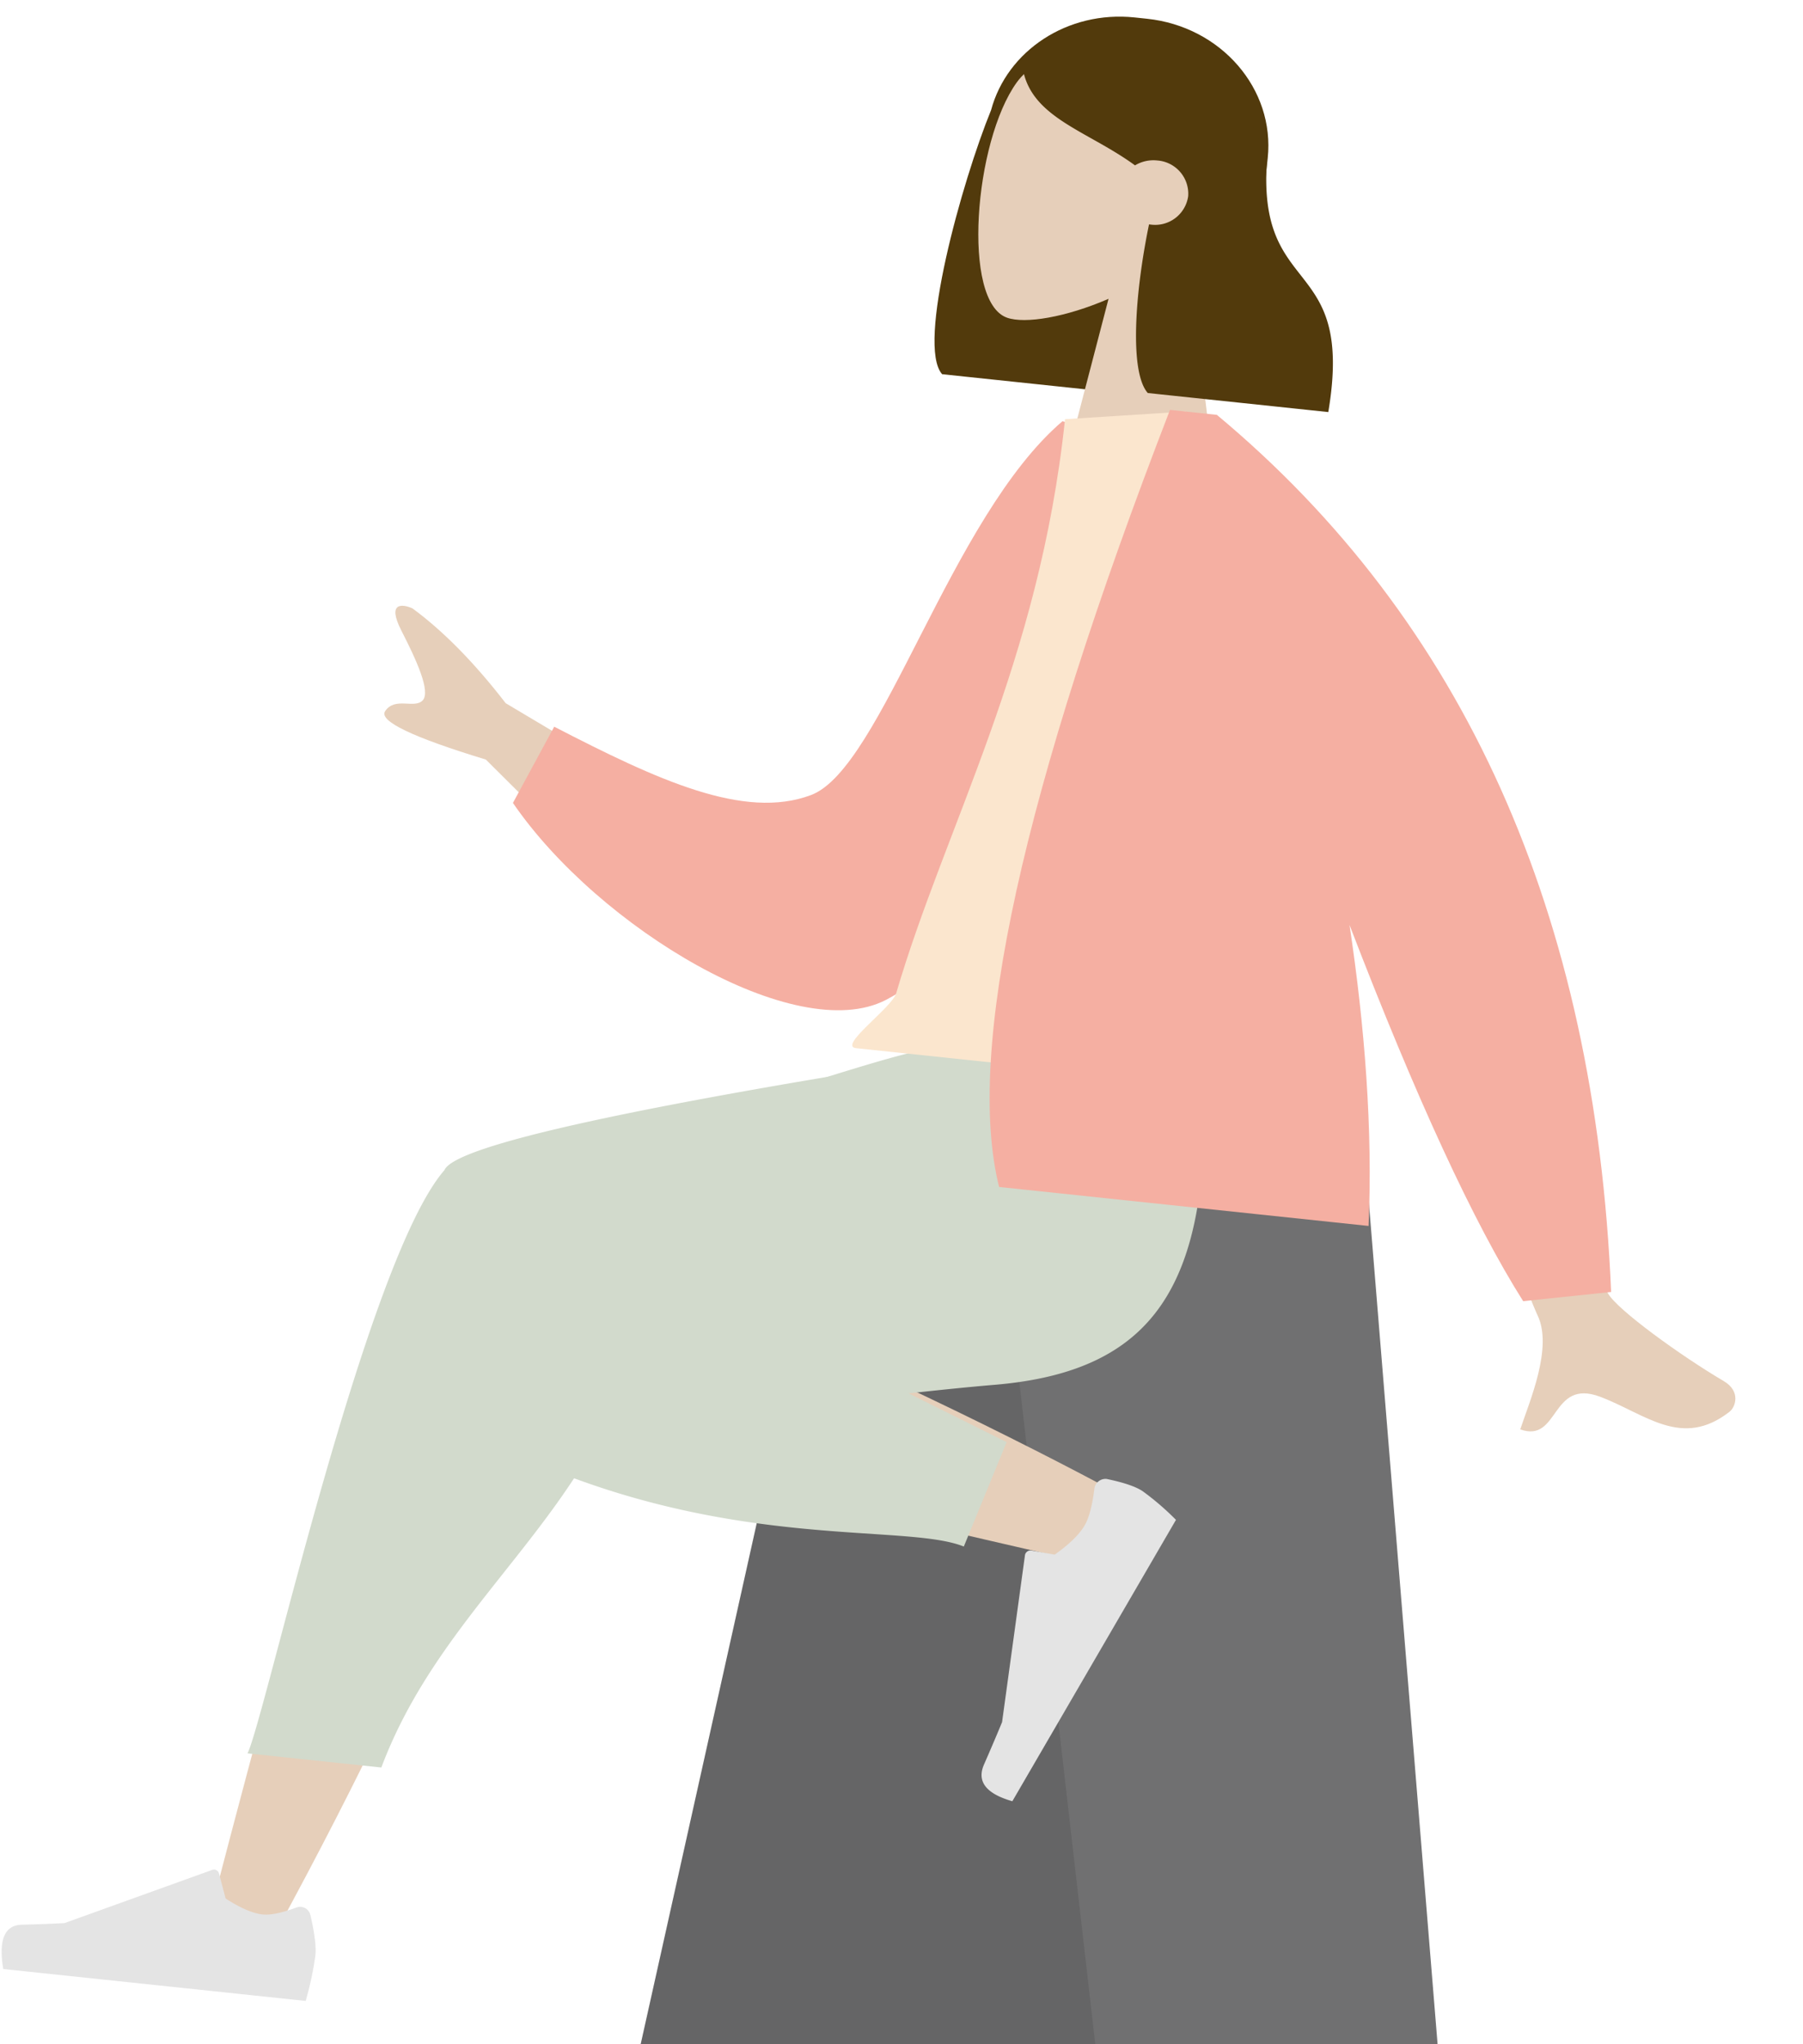 <svg xmlns="http://www.w3.org/2000/svg"
  xmlns:xlink="http://www.w3.org/1999/xlink" width="441.722" height="500.785" viewBox="0 0 441.722 500.785">
  <defs>
    <filter id="Leg-Front" x="94.905" y="243.172" width="206.658" height="144.263" filterUnits="userSpaceOnUse">
      <feOffset dy="3" input="SourceAlpha"/>
      <feGaussianBlur stdDeviation="0.5" result="blur"/>
      <feFlood flood-opacity="0.161"/>
      <feComposite operator="in" in2="blur"/>
      <feComposite in="SourceGraphic"/>
    </filter>
  </defs>
  <g id="Grupo_7" data-name="Grupo 7" transform="translate(-1461.444 -488.793)">
    <g id="Symbols" transform="translate(1618.405 779.062)">
      <g id="Objects_Seat_Cube" data-name="Objects/Seat/Cube">
        <g id="Seat">
          <path id="Seat-Stuff" d="M46.9,0H178.051l17.186,210.516H0Z" fill="#707071" fill-rule="evenodd"/>
          <path id="Seat-Stuff-2" data-name="Seat-Stuff" d="M46.9,0H87.233l24.143,210.516H0Z" fill="rgba(0,0,0,0.1)" fill-rule="evenodd"/>
        </g>
      </g>
    </g>
    <g id="Symbols-2" data-name="Symbols" transform="matrix(0.995, 0.105, -0.105, 0.995, 1487.478, 723.246)">
      <g id="Bottom_Sitting_Sweat-Pants" data-name="Bottom/Sitting/Sweat-Pants" transform="translate(0 0)">
        <path id="Skin" d="M16.074,187.142c16.916-40.669,29.149-76.082,34.06-94.766,8.408-31.991,14.8-60.142,16.421-70.655C70.41-3.347,36.9-4.807,32.47,7.652,25.766,26.509,14.063,88.465,0,182.048ZM212.289,59.512c-15.52-6.664-69.872-27.519-96.086-33.418-7.533-1.7-14.834-3.27-21.7-4.694C74.1,17.169,63.533,57.151,83.183,60.223,132.12,67.874,201.5,75.774,207.434,76.661,215.756,77.9,222.044,63.7,212.289,59.512Z" transform="translate(50.193 46.13)" fill="#e6cfba" fill-rule="evenodd"/>
        <path id="Leg-Back" d="M85.783,56.527l87.756-46.422V0H163.1Q35.753,33.721,32.951,43.221q-.03.1-.055.2c-.043.058.1-.264.055-.2C16.126,67.267,3.307,181.488,0,190.277H32.951c12.333-47.524,53.642-72.081,52.594-129A19.367,19.367,0,0,0,85.783,56.527Z" transform="translate(54.86 0)" fill="#d2dacc" fill-rule="evenodd"/>
        <g transform="matrix(0.99, -0.1, 0.1, 0.99, -50.4, -230.45)" filter="url(#Leg-Front)">
          <path id="Leg-Front-2" data-name="Leg-Front" d="M125.746,84.1c7.681-1.67,14.755-3.161,20.808-4.314C185.65,72.334,197.051,49.6,190.31,0H118.275C106.508,3.672,45.355,31.529,13.626,46.345c-21,9.806-14.38,45.158-2.488,54.357a1.27,1.27,0,0,0,.66,1.119c63.971,28.8,114.579,13.689,131.484,18.517l7.82-26.795Z" transform="matrix(0.99, 0.1, -0.1, 0.99, 108.98, 243.17)" fill="#d2dacc" fill-rule="evenodd"/>
        </g>
        <g id="Accessories_Shoe_Flat-Sneaker" data-name="Accessories/Shoe/Flat-Sneaker" transform="matrix(-0.438, 0.899, -0.899, -0.438, 277.937, 109.202)">
          <path id="shoe" d="M2.074,22.088Q-.1,16.151,0,13.166A65.744,65.744,0,0,1,1.631,2.531L81.283,0q2.779,9.656-3.937,10.647T66.186,12.4L28.64,29.265a1.371,1.371,0,0,1-1.842-.62l-.015-.034-2.2-5.41q-6.1-2.549-9.972-2.426-3.146.1-8.769,2.691h0a2.748,2.748,0,0,1-3.7-1.2Q2.106,22.177,2.074,22.088Z" transform="translate(0 0)" fill="#e4e4e4" fill-rule="evenodd"/>
        </g>
        <g id="Accessories_Shoe_Flat-Sneaker-2" data-name="Accessories/Shoe/Flat-Sneaker" transform="translate(0 219.425)">
          <path id="shoe-2" data-name="shoe" d="M74.358,8.7q2.216,6.424,2.216,9.614a77.935,77.935,0,0,1-1.19,11.321H.92q-2.9-10.423,3.351-11.255t10.39-1.5L49.271.125a1.281,1.281,0,0,1,1.743.726l.015.037L53.254,6.75q5.789,2.934,9.409,2.934,2.941,0,8.122-2.58h0a2.558,2.558,0,0,1,3.5,1.412Q74.325,8.609,74.358,8.7Z" transform="translate(0)" fill="#e4e4e4" fill-rule="evenodd"/>
        </g>
      </g>
    </g>
    <g id="Symbols-3" data-name="Symbols" transform="matrix(0.995, 0.105, -0.105, 0.995, 1698.925, 488.793)">
      <g id="Head_Front_Long" data-name="Head/Front/Long">
        <path id="Hair-Back" d="M8.128,26.23C2.845,44.446-4.038,85.392,2.986,91.815H47.427q.007-.111.013-.221C63.912,89.889,76.723,76.819,76.723,60.95V30.833C76.723,13.8,61.972,0,43.776,0H40.711C24.186,0,10.5,11.385,8.128,26.23Z" fill="#523a0c" fill-rule="evenodd"/>
        <g id="Head" transform="translate(7.763 5.736)">
          <path id="Caminho_14" data-name="Caminho 14" d="M51.7,49.463C58.763,41.706,63.542,32.2,62.743,21.548,60.442-9.142,14.79-2.391,5.91,13.1s-7.825,54.782,3.652,57.55c4.577,1.1,14.327-1.6,24.251-7.2L27.584,104.69H64.363Z" fill="#e6cfba" fill-rule="evenodd"/>
        </g>
        <path id="Hair-Front" d="M34.631,48.58c-1.695,17.034-1.016,36.487,4.034,41.1H83.107c2.476-40.261-21.454-24.67-21.454-62.576-1.492-1.364-2.9-2.714-4.3-3.879l.049-1.115Q45.862,0,28.116,0C10.37,0,4.769,7.727,0,14.288,3.566,25.74,17.406,27.438,29.7,34.576a8.755,8.755,0,0,1,5.311-1.763A8.172,8.172,0,0,1,43.443,40.7a8.172,8.172,0,0,1-8.428,7.888Q34.822,48.588,34.631,48.58Z" transform="translate(14.891 1.434)" fill="#523a0c" fill-rule="evenodd"/>
      </g>
    </g>
    <g id="Symbols-4" data-name="Symbols" transform="matrix(0.995, 0.105, -0.105, 0.995, 1565.491, 569.941)">
      <g id="Body_Jacket-2" data-name="Body/Jacket-2">
        <path id="Skin-2" data-name="Skin" d="M78.8,43.908,29.285,21.087Q16.275,7.481,4.158.4C1.743-.4-2.383-.646,2.019,6.1S10.763,20.158,9,22.523s-6.855-.245-8.868,3.6q-2.013,3.846,25.769,9.2L62.987,65.165Zm200.172,6.286-28,5.831q42.239,82.616,45.3,87.573c4.6,7.436.308,21.063-1.277,28.239,9.941,2.429,6.02-13.274,18.6-10,11.482,2.993,21.218,10.673,31.924.315,1.316-1.273,2.28-5.254-2.208-7.3-11.181-5.086-27.7-14.61-30.379-18.307Q307.454,128.99,278.969,50.194Z" transform="translate(0 67.403)" fill="#e6cfba" fill-rule="evenodd"/>
        <path id="Coat-Back" d="M0,142.074l11.193,3.114C38.26,121.255,53.86,59.432,71.1,52.576c16.3-6.482,37.774,3.049,63.189,15.605L144.06,49.34C122.609,19.167,73.753-9.014,51.924,2.724,17.022,21.49,2.636,98.165,0,142.074Z" transform="translate(181.421 149.181) rotate(175)" fill="#f5afa2" fill-rule="evenodd"/>
        <path id="Shirt" d="M102.1,163.489H1.036c-4.618,0,7.666-10.746,8.333-14.4,7.7-42.164,26.367-84.108,26.367-144.127L64.887,0C89,42.1,97.338,93.941,102.1,163.489Z" transform="translate(122.452 0)" fill="#fbe6ce" fill-rule="evenodd"/>
        <path id="Coat-Front" d="M84.052,120.8q30.9,60.522,51.953,87.146l21.184-4.5Q136.72,65.62,38.641,0H27.1Q-12.157,145.283,5.454,193.605H96.428c-1.439-23.572-6.054-48.5-12.375-72.805Z" transform="translate(156.408 0)" fill="#f5afa2" fill-rule="evenodd"/>
      </g>
    </g>
  </g>
</svg>
